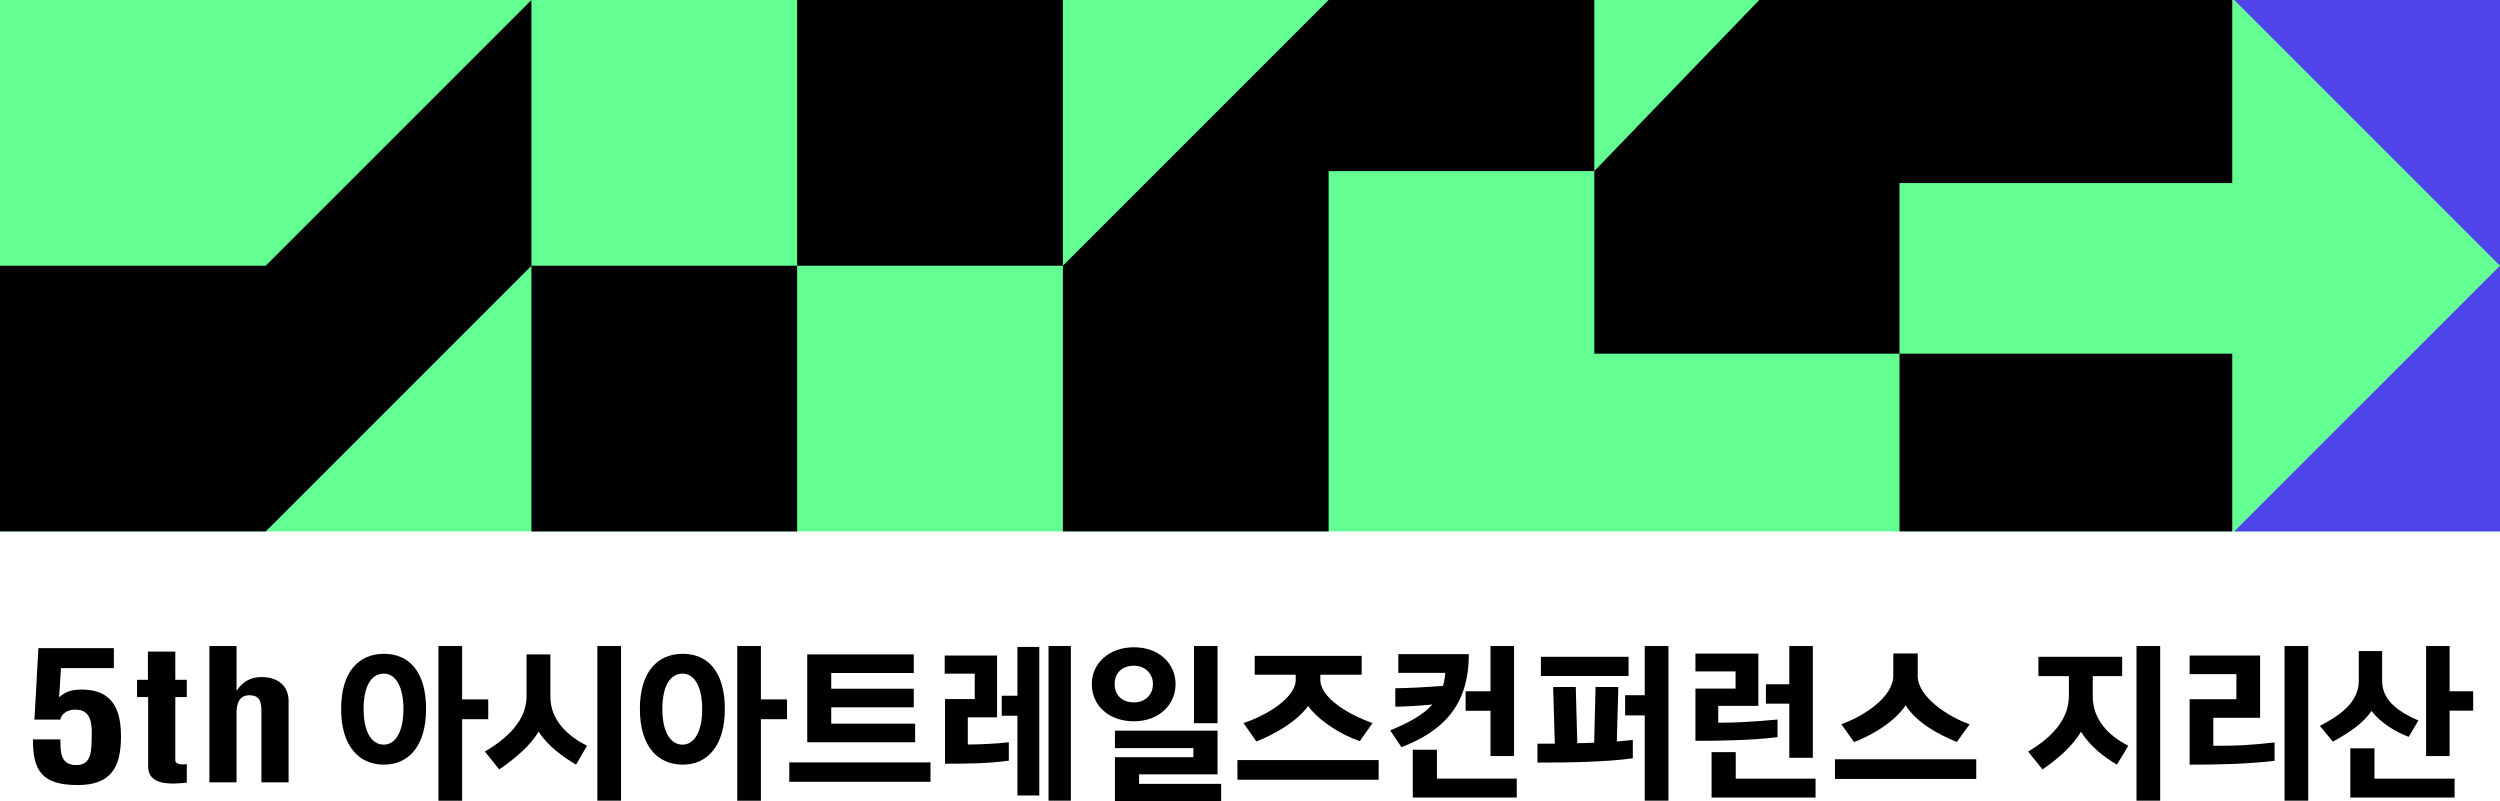 <?xml version="1.0" encoding="UTF-8"?>
<svg id="_레이어_1" data-name="레이어 1" xmlns="http://www.w3.org/2000/svg" viewBox="0 0 1140.95 365.71">
  <defs>
    <style>
      .cls-1 {
        fill: #000;
      }

      .cls-1, .cls-2, .cls-3 {
        stroke-width: 0px;
      }

      .cls-2 {
        fill: #64ff93;
      }

      .cls-3 {
        fill: #4f42e9;
      }
    </style>
  </defs>
  <rect class="cls-2" x="0" y="0" width="1140.95" height="242.53"/>
  <g>
    <polygon class="cls-3" points="1019.68 0 1100.3 80.61 1140.95 121.27 1140.95 0 1019.68 0"/>
    <polygon class="cls-3" points="1019.68 242.53 1140.95 242.53 1140.95 121.27 1100.3 161.92 1019.68 242.53"/>
  </g>
  <g>
    <polygon class="cls-1" points="121.27 121.27 0 121.27 0 242.53 121.27 242.53 242.53 121.27 242.53 0 121.27 121.27"/>
    <rect class="cls-1" x="242.53" y="121.27" width="121.27" height="121.27"/>
    <polygon class="cls-1" points="606.35 0 522.79 83.56 485.08 121.27 485.08 167.11 485.08 242.53 606.35 242.53 606.35 83.56 606.35 78.07 727.61 78.07 727.61 0 606.35 0"/>
    <polygon class="cls-1" points="1018.75 83.56 1018.75 0 802.89 0 802.89 0 727.61 78.07 727.61 110.38 727.61 161.41 771.74 161.41 866.89 161.41 866.89 242.53 1018.75 242.53 1018.75 161.41 866.89 161.41 866.89 83.56 1018.75 83.56"/>
    <rect class="cls-1" x="363.81" y="0" width="121.27" height="121.27"/>
  </g>
  <g>
    <g>
      <path class="cls-1" d="M155.68,323.53c0-17.11,8.2-25.15,19.56-25.15s19.21,8.05,19.21,25.15-8.13,25.44-19.21,25.44-19.56-7.97-19.56-25.44ZM165.94,323.6c0,10.66,3.79,16.24,9.23,16.24,5.03,0,8.95-5.36,8.95-16.24s-3.93-16.17-8.95-16.17c-5.44,0-9.23,5.29-9.23,16.17ZM222.82,328.24h-11.91v37.19h-10.81v-70.61h10.81v24.36h11.91v9.06Z"/>
      <path class="cls-1" d="M251.19,298.66v19.35c0,10.58,7.85,17.91,16.73,22.33l-5.03,8.63c-5.85-3.48-12.74-8.34-17.08-15.08-3.86,6.6-11.09,12.54-17.97,17.25l-6.54-8.12c10.12-6.02,19.01-14.14,19.01-25.23v-19.14h10.88ZM283.42,365.42h-10.81v-70.61h10.81v70.61Z"/>
      <path class="cls-1" d="M292.03,323.53c0-17.11,8.19-25.15,19.56-25.15s19.21,8.05,19.21,25.15-8.13,25.44-19.21,25.44-19.56-7.97-19.56-25.44ZM302.29,323.6c0,10.66,3.79,16.24,9.23,16.24,5.03,0,8.95-5.36,8.95-16.24s-3.93-16.17-8.95-16.17c-5.44,0-9.23,5.29-9.23,16.17ZM359.18,328.24h-11.91v37.19h-10.81v-70.61h10.81v24.36h11.91v9.06Z"/>
      <path class="cls-1" d="M424.67,347.95v8.84h-64.46v-8.84h64.46ZM368.41,338.75v-40.09h48.62v8.48h-37.67v7.18h37.67v8.48h-37.67v7.47h38.29v8.48h-49.24Z"/>
      <path class="cls-1" d="M460.41,347.16c-9.64,1.31-18.46,1.38-29.13,1.38v-29.5h13.57v-11.6h-13.71v-8.26h23.9v28.2h-13.36v12.4c4.27,0,12.53-.29,18.73-1.02v8.41ZM474.32,363.03h-9.99v-36.39h-7.16v-9.13h7.16v-22.25h9.99v67.78ZM488.72,365.42h-10.19v-70.61h10.19v70.61Z"/>
      <path class="cls-1" d="M517.5,295.4c11.57,0,19.01,7.54,19.01,16.82s-7.44,16.96-19.01,16.96-19.21-7.25-19.21-16.96,8.06-16.82,19.21-16.82ZM526.18,312.22c0-4.86-3.72-8.41-8.68-8.41-5.58,0-8.81,3.55-8.81,8.41s3.24,8.34,8.81,8.34c5.1,0,8.68-3.48,8.68-8.34ZM557.31,365.71h-48.48v-20.15h35.81v-4.13h-35.81v-7.97h46.83v19.93h-35.81v4.35h37.46v7.97ZM555.66,330.05h-10.74v-35.23h10.74v35.23Z"/>
      <path class="cls-1" d="M629.2,346.87v8.99h-64.46v-8.99h64.46ZM620.6,338.24c-8.47-2.83-18.39-9.06-23.62-16.02-4.75,6.67-14.53,12.61-23.62,16.17l-5.85-8.41c10.05-3.26,23.83-11.31,23.83-19.79v-2.25h-18.73v-8.63h48.83v8.63h-18.87v2.25c0,8.48,13.36,16.17,23.83,19.79l-5.79,8.26Z"/>
      <path class="cls-1" d="M670.32,298.52c.14,25.66-14.46,36.1-30.71,42.48l-5.16-7.68c8.33-3.41,14.94-6.96,19.28-11.82-5.79.58-11.5.94-16.94,1.02v-8.41c5.65-.07,14.26-.51,21.76-1.09.55-1.81.89-3.77,1.03-5.94h-21.42v-8.55h32.16ZM692.22,363.98h-47.45v-21.82h11.02v13.19h36.43v8.63ZM690.98,345.06h-10.74v-20.66h-11.36v-8.92h11.36v-20.66h10.74v50.24Z"/>
      <path class="cls-1" d="M745.18,346.07c-11.98,1.67-28.1,1.96-43.52,1.96v-8.63h7.92l-.76-25.88h10.33l.69,25.66c2.62-.07,5.16-.07,7.71-.22l.62-25.44h10.4l-.69,24.87c2.55-.22,4.96-.43,7.3-.73v8.41ZM703.24,308.52v-8.77h40.01v8.77h-40.01ZM761.43,365.42h-10.81v-38.93h-8.95v-9.21h8.95v-22.47h10.81v70.61Z"/>
      <path class="cls-1" d="M811.22,336.43c-11.85,1.45-26.38,1.67-37.46,1.67v-23.85h18.32v-7.83h-18.32v-8.12h28.72v23.85h-18.32v7.68c8.61,0,15.91-.44,27.06-1.45v8.05ZM828.58,363.98h-47.45v-20.73h11.02v12.11h36.43v8.63ZM827.34,345.85h-10.74v-24.72h-10.67v-8.84h10.67v-17.47h10.74v51.03Z"/>
      <path class="cls-1" d="M901.92,346.51v8.99h-64.46v-8.99h64.46ZM875.2,308.45c0,9.71,14.05,18.7,23.69,22.11l-5.85,8.05c-8.13-3.26-18.46-8.84-23.35-16.74-4.75,7.18-14.39,13.26-23.55,16.82l-5.78-8.19c9.85-3.41,23.69-12.32,23.69-22.04v-10.22h11.16v10.22Z"/>
      <path class="cls-1" d="M955.09,308.59v9.28c0,10.58,7.37,18.05,16.25,22.47l-5.24,8.63c-5.85-3.48-12.12-8.26-16.39-15.01-3.86,6.6-10.67,12.47-17.56,17.18l-6.54-8.12c10.12-6.02,18.59-14.28,18.59-25.37v-9.06h-13.91v-8.84h38.22v8.84h-13.43ZM985.87,365.42h-10.81v-70.61h10.81v70.61Z"/>
      <path class="cls-1" d="M1038.07,347.23c-14.05,1.59-26.79,1.74-38.77,1.74v-29.87h21.35v-11.45h-21.35v-8.48h32.16v28.42h-21.35v12.76c10.6,0,14.74-.07,27.96-1.52v8.41ZM1053.43,365.42h-10.81v-70.61h10.81v70.61Z"/>
      <path class="cls-1" d="M1099.29,336.28c-6.54-2.46-12.95-6.6-17.01-11.82-3.79,5.8-11.02,10.44-17.63,13.99l-5.92-7.18c8.61-4.42,17.77-10.58,17.77-20.37v-13.77h10.67v13.7c0,9.42,8.54,14.5,16.53,17.98l-4.41,7.47ZM1120.23,363.98h-47.59v-22.47h11.02v13.85h36.57v8.63ZM1128.7,324.32h-10.74v20.73h-10.74v-50.24h10.74v20.66h10.74v8.84Z"/>
    </g>
    <g>
      <path class="cls-1" d="M15.72,328.41l1.81-32.61h34.44v9.13h-24.14l-.86,13.27c3.24-2.74,5.91-3.48,10.4-3.48,15.65,0,17.84,11.62,17.84,21.49,0,14.1-4.67,22.07-19.75,22.07-16.22,0-20.51-6.47-20.42-20.83h12.5c.19,4.48-.57,11.37,6.68,11.7,7.92.41,7.44-6.88,7.63-13.02.48-9.96-2.77-12.28-7.63-12.28-3.34,0-6.3,1.91-6.68,4.56h-11.83Z"/>
      <path class="cls-1" d="M85.26,357.2c-7.35.75-17.65,1.33-17.65-7.38v-31.69h-5.06v-7.88h4.96v-12.86h12.5v12.86h5.25v7.88h-5.25v29.04c.29,1.99,3.72,1.74,5.25,1.57v8.46Z"/>
      <path class="cls-1" d="M95.56,357.03v-62.22h12.4v20.25h.19c3.53-5.48,8.49-6.06,11.16-6.06,7.06,0,12.78,3.57,12.4,11.95v36.09h-12.4v-32.02c0-4.56-.57-7.55-5.25-7.72-4.68-.17-6.3,3.65-6.11,8.63v31.11h-12.4Z"/>
    </g>
  </g>
</svg>